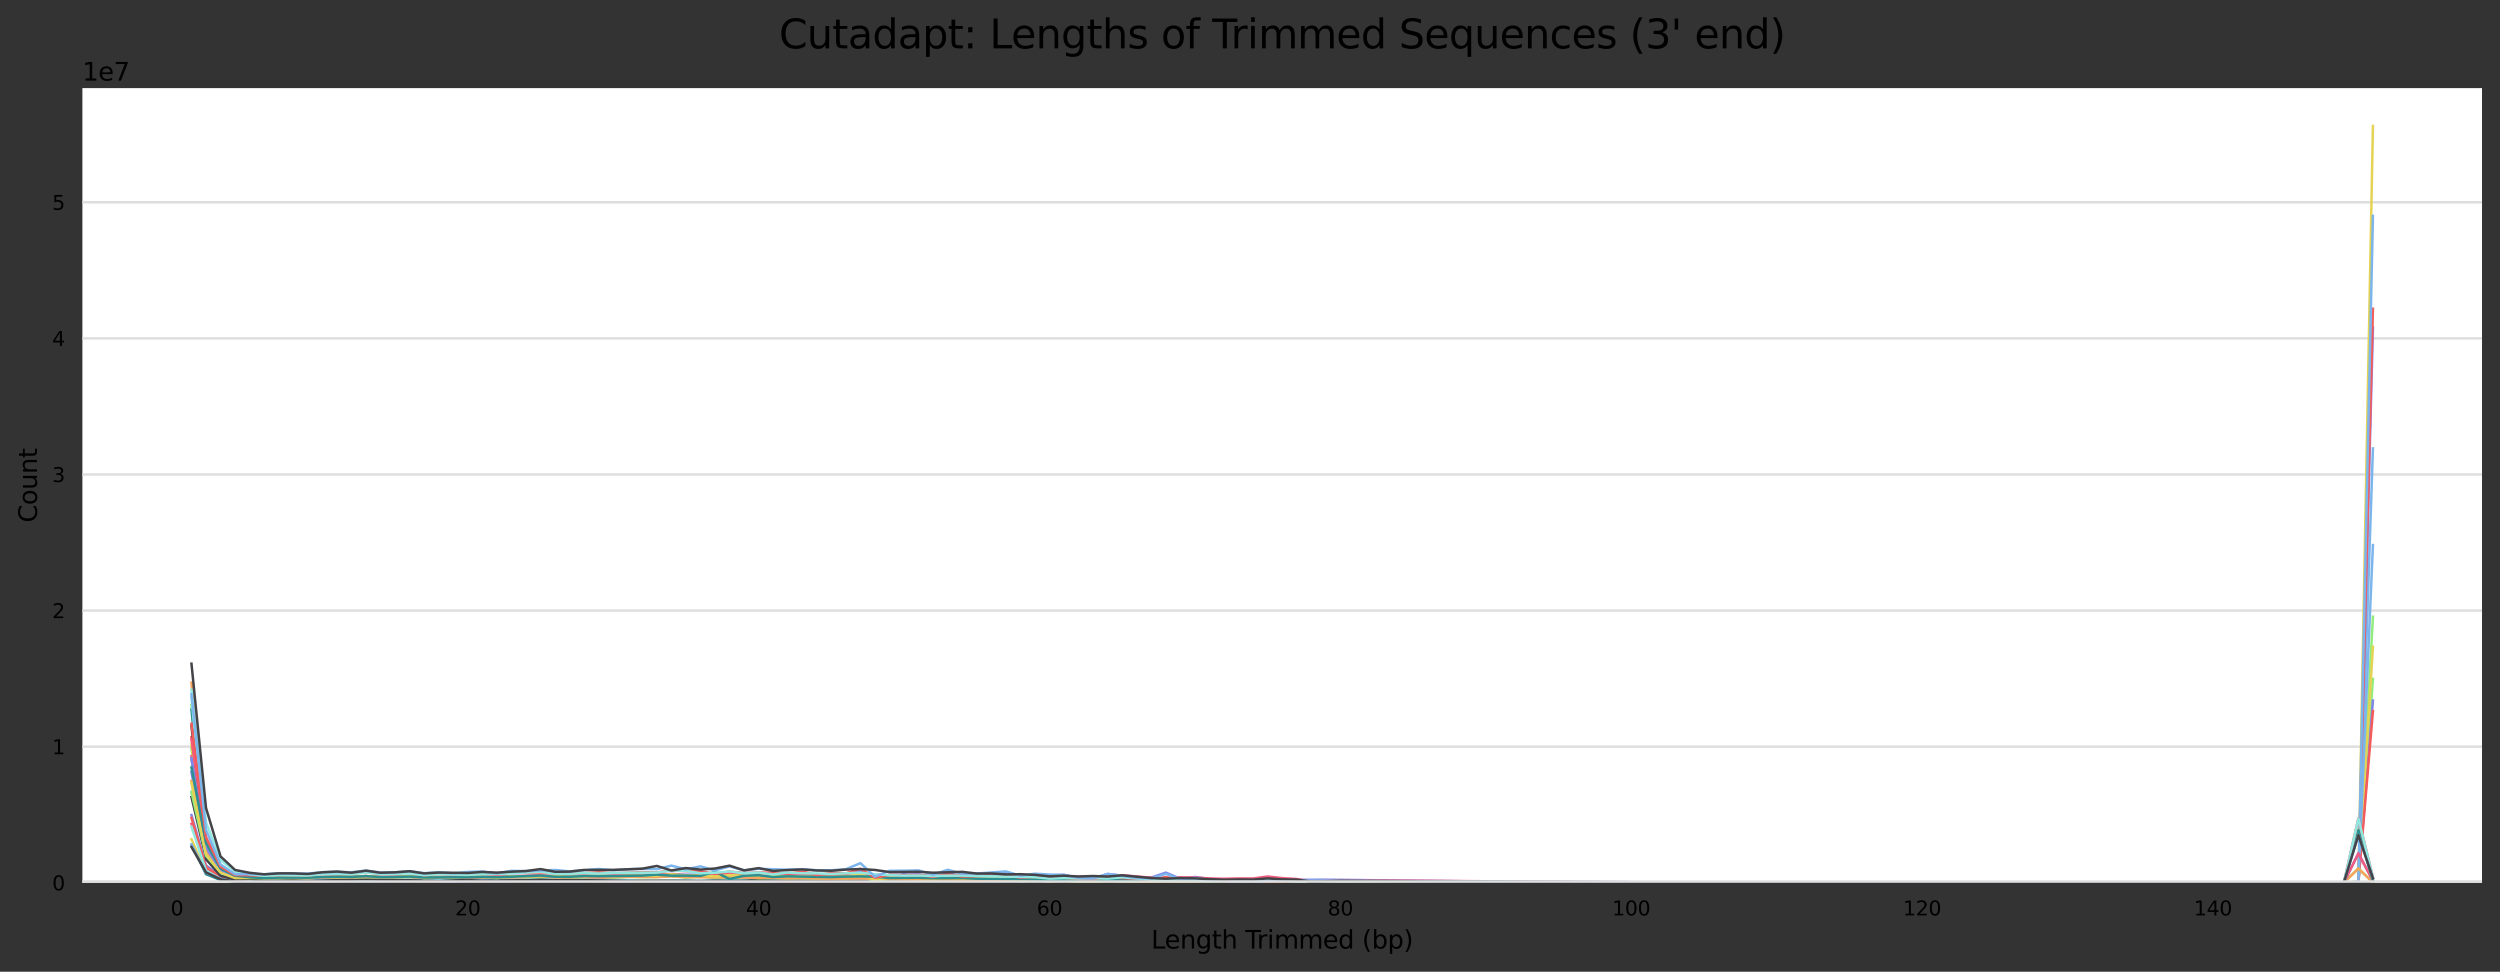 <?xml version="1.0" encoding="utf-8" standalone="no"?>
<!DOCTYPE svg PUBLIC "-//W3C//DTD SVG 1.1//EN"
  "http://www.w3.org/Graphics/SVG/1.1/DTD/svg11.dtd">
<svg xmlns:xlink="http://www.w3.org/1999/xlink" width="1000.358pt" height="388.845pt" viewBox="0 0 1000.358 388.845" xmlns="http://www.w3.org/2000/svg" version="1.1">
 <rect x="0" y="0" width="1000.358" height="388.845" fill="#333333" stroke="none"/>
 <defs>
  <style type="text/css">*{stroke-linejoin: round; stroke-linecap: butt}</style>
 </defs>
 <g id="figure_1">
  <g id="axes_1">
   <g id="patch_1">
    <path d="M 32.968 353.224 
L 993.158 353.224 
L 993.158 35.256 
L 32.968 35.256 
z
" style="fill: #ffffff"/>
   </g>
   <g id="matplotlib.axis_1">
    <g id="xtick_1">
     <g id="text_1">
      <!-- 0 -->
      <g transform="translate(68.249 366.303) scale(0.08 -0.08)">
       <defs>
        <path id="DejaVuSans-30" d="M 2034 4250 
Q 1547 4250 1301 3770 
Q 1056 3291 1056 2328 
Q 1056 1369 1301 889 
Q 1547 409 2034 409 
Q 2525 409 2770 889 
Q 3016 1369 3016 2328 
Q 3016 3291 2770 3770 
Q 2525 4250 2034 4250 
z
M 2034 4750 
Q 2819 4750 3233 4129 
Q 3647 3509 3647 2328 
Q 3647 1150 3233 529 
Q 2819 -91 2034 -91 
Q 1250 -91 836 529 
Q 422 1150 422 2328 
Q 422 3509 836 4129 
Q 1250 4750 2034 4750 
z
" transform="scale(0.016)"/>
       </defs>
       <use xlink:href="#DejaVuSans-30"/>
      </g>
     </g>
    </g>
    <g id="xtick_2">
     <g id="text_2">
      <!-- 20 -->
      <g transform="translate(182.09 366.303) scale(0.08 -0.08)">
       <defs>
        <path id="DejaVuSans-32" d="M 1228 531 
L 3431 531 
L 3431 0 
L 469 0 
L 469 531 
Q 828 903 1448 1529 
Q 2069 2156 2228 2338 
Q 2531 2678 2651 2914 
Q 2772 3150 2772 3378 
Q 2772 3750 2511 3984 
Q 2250 4219 1831 4219 
Q 1534 4219 1204 4116 
Q 875 4013 500 3803 
L 500 4441 
Q 881 4594 1212 4672 
Q 1544 4750 1819 4750 
Q 2544 4750 2975 4387 
Q 3406 4025 3406 3419 
Q 3406 3131 3298 2873 
Q 3191 2616 2906 2266 
Q 2828 2175 2409 1742 
Q 1991 1309 1228 531 
z
" transform="scale(0.016)"/>
       </defs>
       <use xlink:href="#DejaVuSans-32"/>
       <use xlink:href="#DejaVuSans-30" x="63.623"/>
      </g>
     </g>
    </g>
    <g id="xtick_3">
     <g id="text_3">
      <!-- 40 -->
      <g transform="translate(298.477 366.303) scale(0.08 -0.08)">
       <defs>
        <path id="DejaVuSans-34" d="M 2419 4116 
L 825 1625 
L 2419 1625 
L 2419 4116 
z
M 2253 4666 
L 3047 4666 
L 3047 1625 
L 3713 1625 
L 3713 1100 
L 3047 1100 
L 3047 0 
L 2419 0 
L 2419 1100 
L 313 1100 
L 313 1709 
L 2253 4666 
z
" transform="scale(0.016)"/>
       </defs>
       <use xlink:href="#DejaVuSans-34"/>
       <use xlink:href="#DejaVuSans-30" x="63.623"/>
      </g>
     </g>
    </g>
    <g id="xtick_4">
     <g id="text_4">
      <!-- 60 -->
      <g transform="translate(414.864 366.303) scale(0.08 -0.08)">
       <defs>
        <path id="DejaVuSans-36" d="M 2113 2584 
Q 1688 2584 1439 2293 
Q 1191 2003 1191 1497 
Q 1191 994 1439 701 
Q 1688 409 2113 409 
Q 2538 409 2786 701 
Q 3034 994 3034 1497 
Q 3034 2003 2786 2293 
Q 2538 2584 2113 2584 
z
M 3366 4563 
L 3366 3988 
Q 3128 4100 2886 4159 
Q 2644 4219 2406 4219 
Q 1781 4219 1451 3797 
Q 1122 3375 1075 2522 
Q 1259 2794 1537 2939 
Q 1816 3084 2150 3084 
Q 2853 3084 3261 2657 
Q 3669 2231 3669 1497 
Q 3669 778 3244 343 
Q 2819 -91 2113 -91 
Q 1303 -91 875 529 
Q 447 1150 447 2328 
Q 447 3434 972 4092 
Q 1497 4750 2381 4750 
Q 2619 4750 2861 4703 
Q 3103 4656 3366 4563 
z
" transform="scale(0.016)"/>
       </defs>
       <use xlink:href="#DejaVuSans-36"/>
       <use xlink:href="#DejaVuSans-30" x="63.623"/>
      </g>
     </g>
    </g>
    <g id="xtick_5">
     <g id="text_5">
      <!-- 80 -->
      <g transform="translate(531.25 366.303) scale(0.08 -0.08)">
       <defs>
        <path id="DejaVuSans-38" d="M 2034 2216 
Q 1584 2216 1326 1975 
Q 1069 1734 1069 1313 
Q 1069 891 1326 650 
Q 1584 409 2034 409 
Q 2484 409 2743 651 
Q 3003 894 3003 1313 
Q 3003 1734 2745 1975 
Q 2488 2216 2034 2216 
z
M 1403 2484 
Q 997 2584 770 2862 
Q 544 3141 544 3541 
Q 544 4100 942 4425 
Q 1341 4750 2034 4750 
Q 2731 4750 3128 4425 
Q 3525 4100 3525 3541 
Q 3525 3141 3298 2862 
Q 3072 2584 2669 2484 
Q 3125 2378 3379 2068 
Q 3634 1759 3634 1313 
Q 3634 634 3220 271 
Q 2806 -91 2034 -91 
Q 1263 -91 848 271 
Q 434 634 434 1313 
Q 434 1759 690 2068 
Q 947 2378 1403 2484 
z
M 1172 3481 
Q 1172 3119 1398 2916 
Q 1625 2713 2034 2713 
Q 2441 2713 2670 2916 
Q 2900 3119 2900 3481 
Q 2900 3844 2670 4047 
Q 2441 4250 2034 4250 
Q 1625 4250 1398 4047 
Q 1172 3844 1172 3481 
z
" transform="scale(0.016)"/>
       </defs>
       <use xlink:href="#DejaVuSans-38"/>
       <use xlink:href="#DejaVuSans-30" x="63.623"/>
      </g>
     </g>
    </g>
    <g id="xtick_6">
     <g id="text_6">
      <!-- 100 -->
      <g transform="translate(645.092 366.303) scale(0.08 -0.08)">
       <defs>
        <path id="DejaVuSans-31" d="M 794 531 
L 1825 531 
L 1825 4091 
L 703 3866 
L 703 4441 
L 1819 4666 
L 2450 4666 
L 2450 531 
L 3481 531 
L 3481 0 
L 794 0 
L 794 531 
z
" transform="scale(0.016)"/>
       </defs>
       <use xlink:href="#DejaVuSans-31"/>
       <use xlink:href="#DejaVuSans-30" x="63.623"/>
       <use xlink:href="#DejaVuSans-30" x="127.246"/>
      </g>
     </g>
    </g>
    <g id="xtick_7">
     <g id="text_7">
      <!-- 120 -->
      <g transform="translate(761.479 366.303) scale(0.08 -0.08)">
       <use xlink:href="#DejaVuSans-31"/>
       <use xlink:href="#DejaVuSans-32" x="63.623"/>
       <use xlink:href="#DejaVuSans-30" x="127.246"/>
      </g>
     </g>
    </g>
    <g id="xtick_8">
     <g id="text_8">
      <!-- 140 -->
      <g transform="translate(877.865 366.303) scale(0.08 -0.08)">
       <use xlink:href="#DejaVuSans-31"/>
       <use xlink:href="#DejaVuSans-34" x="63.623"/>
       <use xlink:href="#DejaVuSans-30" x="127.246"/>
      </g>
     </g>
    </g>
    <g id="text_9">
     <!-- Length Trimmed (bp) -->
     <g transform="translate(460.636 379.565) scale(0.1 -0.1)">
      <defs>
       <path id="DejaVuSans-4c" d="M 628 4666 
L 1259 4666 
L 1259 531 
L 3531 531 
L 3531 0 
L 628 0 
L 628 4666 
z
" transform="scale(0.016)"/>
       <path id="DejaVuSans-65" d="M 3597 1894 
L 3597 1613 
L 953 1613 
Q 991 1019 1311 708 
Q 1631 397 2203 397 
Q 2534 397 2845 478 
Q 3156 559 3463 722 
L 3463 178 
Q 3153 47 2828 -22 
Q 2503 -91 2169 -91 
Q 1331 -91 842 396 
Q 353 884 353 1716 
Q 353 2575 817 3079 
Q 1281 3584 2069 3584 
Q 2775 3584 3186 3129 
Q 3597 2675 3597 1894 
z
M 3022 2063 
Q 3016 2534 2758 2815 
Q 2500 3097 2075 3097 
Q 1594 3097 1305 2825 
Q 1016 2553 972 2059 
L 3022 2063 
z
" transform="scale(0.016)"/>
       <path id="DejaVuSans-6e" d="M 3513 2113 
L 3513 0 
L 2938 0 
L 2938 2094 
Q 2938 2591 2744 2837 
Q 2550 3084 2163 3084 
Q 1697 3084 1428 2787 
Q 1159 2491 1159 1978 
L 1159 0 
L 581 0 
L 581 3500 
L 1159 3500 
L 1159 2956 
Q 1366 3272 1645 3428 
Q 1925 3584 2291 3584 
Q 2894 3584 3203 3211 
Q 3513 2838 3513 2113 
z
" transform="scale(0.016)"/>
       <path id="DejaVuSans-67" d="M 2906 1791 
Q 2906 2416 2648 2759 
Q 2391 3103 1925 3103 
Q 1463 3103 1205 2759 
Q 947 2416 947 1791 
Q 947 1169 1205 825 
Q 1463 481 1925 481 
Q 2391 481 2648 825 
Q 2906 1169 2906 1791 
z
M 3481 434 
Q 3481 -459 3084 -895 
Q 2688 -1331 1869 -1331 
Q 1566 -1331 1297 -1286 
Q 1028 -1241 775 -1147 
L 775 -588 
Q 1028 -725 1275 -790 
Q 1522 -856 1778 -856 
Q 2344 -856 2625 -561 
Q 2906 -266 2906 331 
L 2906 616 
Q 2728 306 2450 153 
Q 2172 0 1784 0 
Q 1141 0 747 490 
Q 353 981 353 1791 
Q 353 2603 747 3093 
Q 1141 3584 1784 3584 
Q 2172 3584 2450 3431 
Q 2728 3278 2906 2969 
L 2906 3500 
L 3481 3500 
L 3481 434 
z
" transform="scale(0.016)"/>
       <path id="DejaVuSans-74" d="M 1172 4494 
L 1172 3500 
L 2356 3500 
L 2356 3053 
L 1172 3053 
L 1172 1153 
Q 1172 725 1289 603 
Q 1406 481 1766 481 
L 2356 481 
L 2356 0 
L 1766 0 
Q 1100 0 847 248 
Q 594 497 594 1153 
L 594 3053 
L 172 3053 
L 172 3500 
L 594 3500 
L 594 4494 
L 1172 4494 
z
" transform="scale(0.016)"/>
       <path id="DejaVuSans-68" d="M 3513 2113 
L 3513 0 
L 2938 0 
L 2938 2094 
Q 2938 2591 2744 2837 
Q 2550 3084 2163 3084 
Q 1697 3084 1428 2787 
Q 1159 2491 1159 1978 
L 1159 0 
L 581 0 
L 581 4863 
L 1159 4863 
L 1159 2956 
Q 1366 3272 1645 3428 
Q 1925 3584 2291 3584 
Q 2894 3584 3203 3211 
Q 3513 2838 3513 2113 
z
" transform="scale(0.016)"/>
       <path id="DejaVuSans-20" transform="scale(0.016)"/>
       <path id="DejaVuSans-54" d="M -19 4666 
L 3928 4666 
L 3928 4134 
L 2272 4134 
L 2272 0 
L 1638 0 
L 1638 4134 
L -19 4134 
L -19 4666 
z
" transform="scale(0.016)"/>
       <path id="DejaVuSans-72" d="M 2631 2963 
Q 2534 3019 2420 3045 
Q 2306 3072 2169 3072 
Q 1681 3072 1420 2755 
Q 1159 2438 1159 1844 
L 1159 0 
L 581 0 
L 581 3500 
L 1159 3500 
L 1159 2956 
Q 1341 3275 1631 3429 
Q 1922 3584 2338 3584 
Q 2397 3584 2469 3576 
Q 2541 3569 2628 3553 
L 2631 2963 
z
" transform="scale(0.016)"/>
       <path id="DejaVuSans-69" d="M 603 3500 
L 1178 3500 
L 1178 0 
L 603 0 
L 603 3500 
z
M 603 4863 
L 1178 4863 
L 1178 4134 
L 603 4134 
L 603 4863 
z
" transform="scale(0.016)"/>
       <path id="DejaVuSans-6d" d="M 3328 2828 
Q 3544 3216 3844 3400 
Q 4144 3584 4550 3584 
Q 5097 3584 5394 3201 
Q 5691 2819 5691 2113 
L 5691 0 
L 5113 0 
L 5113 2094 
Q 5113 2597 4934 2840 
Q 4756 3084 4391 3084 
Q 3944 3084 3684 2787 
Q 3425 2491 3425 1978 
L 3425 0 
L 2847 0 
L 2847 2094 
Q 2847 2600 2669 2842 
Q 2491 3084 2119 3084 
Q 1678 3084 1418 2786 
Q 1159 2488 1159 1978 
L 1159 0 
L 581 0 
L 581 3500 
L 1159 3500 
L 1159 2956 
Q 1356 3278 1631 3431 
Q 1906 3584 2284 3584 
Q 2666 3584 2933 3390 
Q 3200 3197 3328 2828 
z
" transform="scale(0.016)"/>
       <path id="DejaVuSans-64" d="M 2906 2969 
L 2906 4863 
L 3481 4863 
L 3481 0 
L 2906 0 
L 2906 525 
Q 2725 213 2448 61 
Q 2172 -91 1784 -91 
Q 1150 -91 751 415 
Q 353 922 353 1747 
Q 353 2572 751 3078 
Q 1150 3584 1784 3584 
Q 2172 3584 2448 3432 
Q 2725 3281 2906 2969 
z
M 947 1747 
Q 947 1113 1208 752 
Q 1469 391 1925 391 
Q 2381 391 2643 752 
Q 2906 1113 2906 1747 
Q 2906 2381 2643 2742 
Q 2381 3103 1925 3103 
Q 1469 3103 1208 2742 
Q 947 2381 947 1747 
z
" transform="scale(0.016)"/>
       <path id="DejaVuSans-28" d="M 1984 4856 
Q 1566 4138 1362 3434 
Q 1159 2731 1159 2009 
Q 1159 1288 1364 580 
Q 1569 -128 1984 -844 
L 1484 -844 
Q 1016 -109 783 600 
Q 550 1309 550 2009 
Q 550 2706 781 3412 
Q 1013 4119 1484 4856 
L 1984 4856 
z
" transform="scale(0.016)"/>
       <path id="DejaVuSans-62" d="M 3116 1747 
Q 3116 2381 2855 2742 
Q 2594 3103 2138 3103 
Q 1681 3103 1420 2742 
Q 1159 2381 1159 1747 
Q 1159 1113 1420 752 
Q 1681 391 2138 391 
Q 2594 391 2855 752 
Q 3116 1113 3116 1747 
z
M 1159 2969 
Q 1341 3281 1617 3432 
Q 1894 3584 2278 3584 
Q 2916 3584 3314 3078 
Q 3713 2572 3713 1747 
Q 3713 922 3314 415 
Q 2916 -91 2278 -91 
Q 1894 -91 1617 61 
Q 1341 213 1159 525 
L 1159 0 
L 581 0 
L 581 4863 
L 1159 4863 
L 1159 2969 
z
" transform="scale(0.016)"/>
       <path id="DejaVuSans-70" d="M 1159 525 
L 1159 -1331 
L 581 -1331 
L 581 3500 
L 1159 3500 
L 1159 2969 
Q 1341 3281 1617 3432 
Q 1894 3584 2278 3584 
Q 2916 3584 3314 3078 
Q 3713 2572 3713 1747 
Q 3713 922 3314 415 
Q 2916 -91 2278 -91 
Q 1894 -91 1617 61 
Q 1341 213 1159 525 
z
M 3116 1747 
Q 3116 2381 2855 2742 
Q 2594 3103 2138 3103 
Q 1681 3103 1420 2742 
Q 1159 2381 1159 1747 
Q 1159 1113 1420 752 
Q 1681 391 2138 391 
Q 2594 391 2855 752 
Q 3116 1113 3116 1747 
z
" transform="scale(0.016)"/>
       <path id="DejaVuSans-29" d="M 513 4856 
L 1013 4856 
Q 1481 4119 1714 3412 
Q 1947 2706 1947 2009 
Q 1947 1309 1714 600 
Q 1481 -109 1013 -844 
L 513 -844 
Q 928 -128 1133 580 
Q 1338 1288 1338 2009 
Q 1338 2731 1133 3434 
Q 928 4138 513 4856 
z
" transform="scale(0.016)"/>
      </defs>
      <use xlink:href="#DejaVuSans-4c"/>
      <use xlink:href="#DejaVuSans-65" x="53.963"/>
      <use xlink:href="#DejaVuSans-6e" x="115.486"/>
      <use xlink:href="#DejaVuSans-67" x="178.865"/>
      <use xlink:href="#DejaVuSans-74" x="242.342"/>
      <use xlink:href="#DejaVuSans-68" x="281.551"/>
      <use xlink:href="#DejaVuSans-20" x="344.93"/>
      <use xlink:href="#DejaVuSans-54" x="376.717"/>
      <use xlink:href="#DejaVuSans-72" x="423.051"/>
      <use xlink:href="#DejaVuSans-69" x="464.164"/>
      <use xlink:href="#DejaVuSans-6d" x="491.947"/>
      <use xlink:href="#DejaVuSans-6d" x="589.359"/>
      <use xlink:href="#DejaVuSans-65" x="686.771"/>
      <use xlink:href="#DejaVuSans-64" x="748.295"/>
      <use xlink:href="#DejaVuSans-20" x="811.771"/>
      <use xlink:href="#DejaVuSans-28" x="843.559"/>
      <use xlink:href="#DejaVuSans-62" x="882.572"/>
      <use xlink:href="#DejaVuSans-70" x="946.049"/>
      <use xlink:href="#DejaVuSans-29" x="1009.525"/>
     </g>
    </g>
   </g>
   <g id="matplotlib.axis_2">
    <g id="ytick_1">
     <g id="line2d_1">
      <path d="M 32.968 353.224 
L 993.158 353.224 
" clip-path="url(#p6f7310ed9c)" style="fill: none; stroke: #dedede; stroke-linecap: square"/>
     </g>
     <g id="text_10">
      <!-- 0 -->
      <g transform="translate(20.878 356.263) scale(0.08 -0.08)">
       <use xlink:href="#DejaVuSans-30"/>
      </g>
     </g>
    </g>
    <g id="ytick_2">
     <g id="line2d_2">
      <path d="M 32.968 298.766 
L 993.158 298.766 
" clip-path="url(#p6f7310ed9c)" style="fill: none; stroke: #dedede; stroke-linecap: square"/>
     </g>
     <g id="text_11">
      <!-- 1 -->
      <g transform="translate(20.878 301.805) scale(0.08 -0.08)">
       <use xlink:href="#DejaVuSans-31"/>
      </g>
     </g>
    </g>
    <g id="ytick_3">
     <g id="line2d_3">
      <path d="M 32.968 244.308 
L 993.158 244.308 
" clip-path="url(#p6f7310ed9c)" style="fill: none; stroke: #dedede; stroke-linecap: square"/>
     </g>
     <g id="text_12">
      <!-- 2 -->
      <g transform="translate(20.878 247.348) scale(0.08 -0.08)">
       <use xlink:href="#DejaVuSans-32"/>
      </g>
     </g>
    </g>
    <g id="ytick_4">
     <g id="line2d_4">
      <path d="M 32.968 189.851 
L 993.158 189.851 
" clip-path="url(#p6f7310ed9c)" style="fill: none; stroke: #dedede; stroke-linecap: square"/>
     </g>
     <g id="text_13">
      <!-- 3 -->
      <g transform="translate(20.878 192.89) scale(0.08 -0.08)">
       <defs>
        <path id="DejaVuSans-33" d="M 2597 2516 
Q 3050 2419 3304 2112 
Q 3559 1806 3559 1356 
Q 3559 666 3084 287 
Q 2609 -91 1734 -91 
Q 1441 -91 1130 -33 
Q 819 25 488 141 
L 488 750 
Q 750 597 1062 519 
Q 1375 441 1716 441 
Q 2309 441 2620 675 
Q 2931 909 2931 1356 
Q 2931 1769 2642 2001 
Q 2353 2234 1838 2234 
L 1294 2234 
L 1294 2753 
L 1863 2753 
Q 2328 2753 2575 2939 
Q 2822 3125 2822 3475 
Q 2822 3834 2567 4026 
Q 2313 4219 1838 4219 
Q 1578 4219 1281 4162 
Q 984 4106 628 3988 
L 628 4550 
Q 988 4650 1302 4700 
Q 1616 4750 1894 4750 
Q 2613 4750 3031 4423 
Q 3450 4097 3450 3541 
Q 3450 3153 3228 2886 
Q 3006 2619 2597 2516 
z
" transform="scale(0.016)"/>
       </defs>
       <use xlink:href="#DejaVuSans-33"/>
      </g>
     </g>
    </g>
    <g id="ytick_5">
     <g id="line2d_5">
      <path d="M 32.968 135.393 
L 993.158 135.393 
" clip-path="url(#p6f7310ed9c)" style="fill: none; stroke: #dedede; stroke-linecap: square"/>
     </g>
     <g id="text_14">
      <!-- 4 -->
      <g transform="translate(20.878 138.432) scale(0.08 -0.08)">
       <use xlink:href="#DejaVuSans-34"/>
      </g>
     </g>
    </g>
    <g id="ytick_6">
     <g id="line2d_6">
      <path d="M 32.968 80.935 
L 993.158 80.935 
" clip-path="url(#p6f7310ed9c)" style="fill: none; stroke: #dedede; stroke-linecap: square"/>
     </g>
     <g id="text_15">
      <!-- 5 -->
      <g transform="translate(20.878 83.974) scale(0.08 -0.08)">
       <defs>
        <path id="DejaVuSans-35" d="M 691 4666 
L 3169 4666 
L 3169 4134 
L 1269 4134 
L 1269 2991 
Q 1406 3038 1543 3061 
Q 1681 3084 1819 3084 
Q 2600 3084 3056 2656 
Q 3513 2228 3513 1497 
Q 3513 744 3044 326 
Q 2575 -91 1722 -91 
Q 1428 -91 1123 -41 
Q 819 9 494 109 
L 494 744 
Q 775 591 1075 516 
Q 1375 441 1709 441 
Q 2250 441 2565 725 
Q 2881 1009 2881 1497 
Q 2881 1984 2565 2268 
Q 2250 2553 1709 2553 
Q 1456 2553 1204 2497 
Q 953 2441 691 2322 
L 691 4666 
z
" transform="scale(0.016)"/>
       </defs>
       <use xlink:href="#DejaVuSans-35"/>
      </g>
     </g>
    </g>
    <g id="text_16">
     <!-- Count -->
     <g transform="translate(14.798 209.088) rotate(-90) scale(0.1 -0.1)">
      <defs>
       <path id="DejaVuSans-43" d="M 4122 4306 
L 4122 3641 
Q 3803 3938 3442 4084 
Q 3081 4231 2675 4231 
Q 1875 4231 1450 3742 
Q 1025 3253 1025 2328 
Q 1025 1406 1450 917 
Q 1875 428 2675 428 
Q 3081 428 3442 575 
Q 3803 722 4122 1019 
L 4122 359 
Q 3791 134 3420 21 
Q 3050 -91 2638 -91 
Q 1578 -91 968 557 
Q 359 1206 359 2328 
Q 359 3453 968 4101 
Q 1578 4750 2638 4750 
Q 3056 4750 3426 4639 
Q 3797 4528 4122 4306 
z
" transform="scale(0.016)"/>
       <path id="DejaVuSans-6f" d="M 1959 3097 
Q 1497 3097 1228 2736 
Q 959 2375 959 1747 
Q 959 1119 1226 758 
Q 1494 397 1959 397 
Q 2419 397 2687 759 
Q 2956 1122 2956 1747 
Q 2956 2369 2687 2733 
Q 2419 3097 1959 3097 
z
M 1959 3584 
Q 2709 3584 3137 3096 
Q 3566 2609 3566 1747 
Q 3566 888 3137 398 
Q 2709 -91 1959 -91 
Q 1206 -91 779 398 
Q 353 888 353 1747 
Q 353 2609 779 3096 
Q 1206 3584 1959 3584 
z
" transform="scale(0.016)"/>
       <path id="DejaVuSans-75" d="M 544 1381 
L 544 3500 
L 1119 3500 
L 1119 1403 
Q 1119 906 1312 657 
Q 1506 409 1894 409 
Q 2359 409 2629 706 
Q 2900 1003 2900 1516 
L 2900 3500 
L 3475 3500 
L 3475 0 
L 2900 0 
L 2900 538 
Q 2691 219 2414 64 
Q 2138 -91 1772 -91 
Q 1169 -91 856 284 
Q 544 659 544 1381 
z
M 1991 3584 
L 1991 3584 
z
" transform="scale(0.016)"/>
      </defs>
      <use xlink:href="#DejaVuSans-43"/>
      <use xlink:href="#DejaVuSans-6f" x="69.824"/>
      <use xlink:href="#DejaVuSans-75" x="131.006"/>
      <use xlink:href="#DejaVuSans-6e" x="194.385"/>
      <use xlink:href="#DejaVuSans-74" x="257.764"/>
     </g>
    </g>
    <g id="text_17">
     <!-- 1e7 -->
     <g transform="translate(32.968 32.256) scale(0.1 -0.1)">
      <defs>
       <path id="DejaVuSans-37" d="M 525 4666 
L 3525 4666 
L 3525 4397 
L 1831 0 
L 1172 0 
L 2766 4134 
L 525 4134 
L 525 4666 
z
" transform="scale(0.016)"/>
      </defs>
      <use xlink:href="#DejaVuSans-31"/>
      <use xlink:href="#DejaVuSans-65" x="63.623"/>
      <use xlink:href="#DejaVuSans-37" x="125.146"/>
     </g>
    </g>
   </g>
   <g id="line2d_7">
    <path d="M 76.613 316.838 
L 82.432 342.932 
L 88.252 349.502 
L 94.071 352.158 
L 99.89 352.653 
L 105.71 352.826 
L 117.348 352.83 
L 140.626 352.843 
L 163.903 352.868 
L 169.722 352.809 
L 181.361 352.932 
L 198.819 352.913 
L 222.096 352.932 
L 245.374 352.925 
L 257.012 352.947 
L 338.483 353.01 
L 344.302 352.932 
L 350.122 353.12 
L 361.76 353.046 
L 402.496 353.054 
L 437.412 353.115 
L 454.87 353.101 
L 472.328 353.069 
L 478.147 353.037 
L 495.605 353.214 
L 577.076 353.172 
L 914.597 353.211 
L 937.874 353.175 
L 943.694 352.897 
L 949.513 179.423 
L 949.513 179.423 
" clip-path="url(#p6f7310ed9c)" style="fill: none; stroke: #7cb5ec; stroke-linecap: square"/>
   </g>
   <g id="line2d_8">
    <path d="M 76.613 318.911 
L 82.432 343.555 
L 88.252 350.342 
L 94.071 352.259 
L 99.89 352.64 
L 105.71 352.852 
L 140.626 352.847 
L 169.722 352.872 
L 175.542 352.931 
L 187.18 352.873 
L 193 352.943 
L 216.277 352.873 
L 227.916 352.938 
L 344.302 353.02 
L 367.58 353.037 
L 402.496 353.076 
L 449.05 353.075 
L 466.508 353.127 
L 513.063 353.112 
L 547.979 353.164 
L 693.462 353.208 
L 949.513 353.211 
L 949.513 353.211 
" clip-path="url(#p6f7310ed9c)" style="fill: none; stroke: #434348; stroke-linecap: square"/>
   </g>
   <g id="line2d_9">
    <path d="M 76.613 299.586 
L 82.432 338.24 
L 88.252 347.677 
L 94.071 351.613 
L 99.89 352.344 
L 105.71 352.586 
L 111.529 352.656 
L 117.348 352.574 
L 128.987 352.648 
L 140.626 352.628 
L 163.903 352.658 
L 169.722 352.58 
L 181.361 352.755 
L 193 352.679 
L 204.638 352.699 
L 239.554 352.751 
L 338.483 352.917 
L 344.302 352.745 
L 350.122 353.063 
L 361.76 352.9 
L 390.857 352.987 
L 402.496 352.908 
L 408.315 353.021 
L 419.954 352.987 
L 489.786 353.115 
L 495.605 353.212 
L 565.437 352.975 
L 571.256 353.145 
L 937.874 353.179 
L 943.694 352.952 
L 949.513 246.753 
L 949.513 246.753 
" clip-path="url(#p6f7310ed9c)" style="fill: none; stroke: #90ed7d; stroke-linecap: square"/>
   </g>
   <g id="line2d_10">
    <path d="M 76.613 303.615 
L 82.432 339.157 
L 88.252 349.034 
L 94.071 351.775 
L 99.89 352.333 
L 105.71 352.624 
L 111.529 352.65 
L 117.348 352.514 
L 123.168 352.702 
L 134.806 352.634 
L 169.722 352.663 
L 175.542 352.749 
L 187.18 352.669 
L 193 352.76 
L 216.277 352.692 
L 227.916 352.751 
L 257.012 352.811 
L 280.29 352.795 
L 291.928 352.863 
L 315.206 352.875 
L 379.218 352.962 
L 437.412 353.027 
L 483.966 353.07 
L 518.882 353.102 
L 530.521 353.15 
L 565.437 353.146 
L 710.92 353.202 
L 949.513 353.213 
L 949.513 353.213 
" clip-path="url(#p6f7310ed9c)" style="fill: none; stroke: #f7a35c; stroke-linecap: square"/>
   </g>
   <g id="line2d_11">
    <path d="M 76.613 326.133 
L 82.432 346.266 
L 88.252 350.616 
L 94.071 352.484 
L 99.89 352.829 
L 111.529 352.965 
L 123.168 352.948 
L 158.084 352.957 
L 216.277 352.983 
L 297.748 353.047 
L 315.206 353 
L 321.025 353.086 
L 332.664 353.037 
L 338.483 353.074 
L 344.302 352.966 
L 350.122 353.153 
L 361.76 353.073 
L 489.786 353.107 
L 495.605 353.209 
L 559.618 353.143 
L 565.437 352.856 
L 571.256 353.149 
L 699.282 353.207 
L 705.101 353.139 
L 716.74 353.206 
L 873.862 353.214 
L 937.874 353.176 
L 943.694 352.891 
L 949.513 131.057 
L 949.513 131.057 
" clip-path="url(#p6f7310ed9c)" style="fill: none; stroke: #8085e9; stroke-linecap: square"/>
   </g>
   <g id="line2d_12">
    <path d="M 76.613 329.661 
L 82.432 347.476 
L 88.252 351.478 
L 94.071 352.592 
L 105.71 352.956 
L 210.458 352.985 
L 227.916 352.993 
L 291.928 353.04 
L 396.676 353.089 
L 518.882 353.113 
L 530.521 353.162 
L 553.798 353.154 
L 949.513 353.212 
L 949.513 353.212 
" clip-path="url(#p6f7310ed9c)" style="fill: none; stroke: #f15c80; stroke-linecap: square"/>
   </g>
   <g id="line2d_13">
    <path d="M 76.613 335.841 
L 82.432 348.952 
L 88.252 351.643 
L 94.071 352.772 
L 99.89 353 
L 111.529 353.081 
L 134.806 353.062 
L 338.483 353.116 
L 344.302 353.061 
L 350.122 353.172 
L 367.58 353.09 
L 373.399 353.183 
L 379.218 353.01 
L 385.038 353.178 
L 425.773 353.076 
L 431.592 353.2 
L 466.508 353.116 
L 472.328 353.201 
L 489.786 353.139 
L 501.424 353.218 
L 536.34 353.164 
L 635.269 353.203 
L 937.874 353.17 
L 943.694 352.822 
L 949.513 50.397 
L 949.513 50.397 
" clip-path="url(#p6f7310ed9c)" style="fill: none; stroke: #e4d354; stroke-linecap: square"/>
   </g>
   <g id="line2d_14">
    <path d="M 76.613 338.016 
L 82.432 349.808 
L 88.252 352.158 
L 94.071 352.844 
L 105.71 353.071 
L 204.638 353.085 
L 280.29 353.096 
L 338.483 353.125 
L 396.676 353.137 
L 646.908 353.208 
L 943.694 353.222 
L 949.513 353.214 
L 949.513 353.214 
" clip-path="url(#p6f7310ed9c)" style="fill: none; stroke: #2b908f; stroke-linecap: square"/>
   </g>
   <g id="line2d_15">
    <path d="M 76.613 327.271 
L 82.432 346.98 
L 88.252 350.799 
L 94.071 352.522 
L 99.89 352.829 
L 111.529 352.964 
L 128.987 352.938 
L 158.084 352.948 
L 472.328 353.006 
L 478.147 352.928 
L 489.786 353.119 
L 501.424 353.196 
L 513.063 353.073 
L 559.618 353.141 
L 565.437 353.056 
L 577.076 353.158 
L 588.714 353.144 
L 623.63 353.175 
L 681.824 353.202 
L 815.668 353.213 
L 937.874 353.188 
L 943.694 352.961 
L 949.513 123.542 
L 949.513 123.542 
" clip-path="url(#p6f7310ed9c)" style="fill: none; stroke: #f45b5b; stroke-linecap: square"/>
   </g>
   <g id="line2d_16">
    <path d="M 76.613 330.8 
L 82.432 348.344 
L 88.252 351.704 
L 94.071 352.608 
L 105.71 352.956 
L 128.987 352.944 
L 163.903 352.922 
L 175.542 352.968 
L 216.277 352.937 
L 227.916 353 
L 332.664 353.034 
L 344.302 353.056 
L 350.122 353.014 
L 361.76 353.071 
L 408.315 353.069 
L 431.592 353.09 
L 501.424 353.075 
L 507.244 352.966 
L 530.521 353.16 
L 547.979 353.129 
L 594.534 353.172 
L 687.643 353.209 
L 949.513 353.21 
L 949.513 353.21 
" clip-path="url(#p6f7310ed9c)" style="fill: none; stroke: #91e8e1; stroke-linecap: square"/>
   </g>
   <g id="line2d_17">
    <path d="M 76.613 337.937 
L 82.432 349.155 
L 88.252 351.645 
L 94.071 352.686 
L 99.89 352.878 
L 111.529 352.992 
L 134.806 352.965 
L 187.18 352.99 
L 245.374 352.992 
L 257.012 353.02 
L 559.618 353.17 
L 565.437 352.997 
L 571.256 353.171 
L 780.752 353.216 
L 937.874 353.181 
L 943.694 352.897 
L 949.513 86.367 
L 949.513 86.367 
" clip-path="url(#p6f7310ed9c)" style="fill: none; stroke: #7cb5ec; stroke-linecap: square"/>
   </g>
   <g id="line2d_18">
    <path d="M 76.613 338.901 
L 82.432 349.073 
L 88.252 351.872 
L 94.071 352.716 
L 105.71 352.976 
L 158.084 353.008 
L 163.903 352.928 
L 169.722 353.044 
L 187.18 352.963 
L 198.819 352.998 
L 483.966 353.134 
L 577.076 353.181 
L 792.391 353.217 
L 920.416 353.218 
L 949.513 353.216 
L 949.513 353.216 
" clip-path="url(#p6f7310ed9c)" style="fill: none; stroke: #434348; stroke-linecap: square"/>
   </g>
   <g id="line2d_19">
    <path d="M 76.613 282 
L 82.432 335.704 
L 88.252 346.562 
L 94.071 350.904 
L 99.89 351.853 
L 105.71 352.289 
L 111.529 352.368 
L 117.348 352.241 
L 128.987 352.358 
L 140.626 352.108 
L 146.445 352.033 
L 163.903 352.22 
L 169.722 352.079 
L 175.542 352.406 
L 181.361 352.44 
L 187.18 352.245 
L 193 352.207 
L 198.819 352.348 
L 204.638 352.169 
L 222.096 352.319 
L 227.916 352.131 
L 251.193 352.524 
L 268.651 352.455 
L 274.47 352.56 
L 297.748 352.534 
L 303.567 352.633 
L 309.386 352.518 
L 332.664 352.543 
L 338.483 352.663 
L 344.302 352.393 
L 350.122 352.966 
L 355.941 352.735 
L 379.218 352.682 
L 385.038 352.823 
L 425.773 352.834 
L 437.412 352.948 
L 443.231 352.792 
L 460.689 352.929 
L 466.508 352.586 
L 472.328 352.782 
L 478.147 352.717 
L 483.966 352.966 
L 489.786 353.012 
L 495.605 353.199 
L 507.244 353.074 
L 518.882 352.956 
L 757.475 353.187 
L 844.765 353.187 
L 914.597 353.208 
L 937.874 353.182 
L 943.694 353.01 
L 949.513 271.668 
L 949.513 271.668 
" clip-path="url(#p6f7310ed9c)" style="fill: none; stroke: #90ed7d; stroke-linecap: square"/>
   </g>
   <g id="line2d_20">
    <path d="M 76.613 273.119 
L 82.432 335.708 
L 88.252 347.223 
L 94.071 351.147 
L 105.71 352.296 
L 111.529 352.309 
L 117.348 352.118 
L 123.168 352.41 
L 146.445 351.927 
L 158.084 352.251 
L 163.903 352.159 
L 175.542 352.474 
L 181.361 352.202 
L 187.18 352.182 
L 193 352.395 
L 204.638 352.236 
L 239.554 352.341 
L 280.29 352.528 
L 286.109 352.477 
L 291.928 352.295 
L 297.748 352.458 
L 303.567 352.107 
L 309.386 352.427 
L 315.206 352.55 
L 326.844 352.601 
L 344.302 352.616 
L 350.122 352.592 
L 355.941 352.8 
L 367.58 352.693 
L 379.218 352.751 
L 449.05 352.703 
L 454.87 352.887 
L 466.508 352.918 
L 478.147 352.814 
L 483.966 352.926 
L 518.882 352.9 
L 524.702 353.129 
L 542.16 353.046 
L 635.269 353.113 
L 745.836 353.192 
L 833.126 353.188 
L 949.513 353.212 
L 949.513 353.212 
" clip-path="url(#p6f7310ed9c)" style="fill: none; stroke: #f7a35c; stroke-linecap: square"/>
   </g>
   <g id="line2d_21">
    <path d="M 76.613 308.9 
L 82.432 342.379 
L 88.252 348.947 
L 94.071 351.676 
L 99.89 352.212 
L 105.71 352.524 
L 111.529 352.584 
L 123.168 352.531 
L 128.987 352.584 
L 146.445 352.248 
L 163.903 352.461 
L 169.722 352.354 
L 175.542 352.619 
L 181.361 352.627 
L 187.18 352.452 
L 193 352.419 
L 198.819 352.546 
L 210.458 352.357 
L 222.096 352.488 
L 227.916 352.304 
L 239.554 352.471 
L 257.012 352.667 
L 268.651 352.668 
L 274.47 352.598 
L 280.29 352.763 
L 286.109 352.61 
L 291.928 352.718 
L 315.206 352.648 
L 321.025 352.731 
L 326.844 352.614 
L 338.483 352.755 
L 344.302 352.419 
L 350.122 353.01 
L 355.941 352.732 
L 361.76 349.482 
L 367.58 352.479 
L 373.399 353.157 
L 379.218 352.551 
L 390.857 353.162 
L 396.676 352.901 
L 402.496 352.955 
L 408.315 353.143 
L 495.605 353.211 
L 507.244 353.184 
L 524.702 353.023 
L 559.618 353.062 
L 571.256 353.016 
L 937.874 353.189 
L 943.694 353.03 
L 949.513 280.32 
L 949.513 280.32 
" clip-path="url(#p6f7310ed9c)" style="fill: none; stroke: #8085e9; stroke-linecap: square"/>
   </g>
   <g id="line2d_22">
    <path d="M 76.613 302.539 
L 82.432 342.634 
L 88.252 349.627 
L 94.071 351.881 
L 99.89 352.083 
L 105.71 352.53 
L 111.529 352.545 
L 117.348 352.355 
L 123.168 352.687 
L 128.987 352.522 
L 134.806 352.481 
L 146.445 352.166 
L 158.084 352.452 
L 163.903 352.408 
L 175.542 352.658 
L 181.361 352.439 
L 187.18 352.391 
L 193 352.567 
L 204.638 352.44 
L 210.458 352.441 
L 216.277 352.29 
L 222.096 352.463 
L 227.916 352.333 
L 245.374 352.577 
L 251.193 352.573 
L 257.012 352.688 
L 268.651 352.63 
L 280.29 352.669 
L 291.928 352.504 
L 297.748 352.582 
L 303.567 352.46 
L 321.025 352.706 
L 344.302 352.73 
L 350.122 352.7 
L 355.941 352.916 
L 367.58 352.803 
L 385.038 352.857 
L 402.496 352.873 
L 414.134 352.858 
L 425.773 352.914 
L 489.786 352.977 
L 501.424 352.999 
L 507.244 352.874 
L 518.882 352.936 
L 524.702 353.144 
L 547.979 353.08 
L 577.076 353.025 
L 588.714 353.036 
L 705.101 353.197 
L 926.236 353.217 
L 949.513 353.216 
L 949.513 353.216 
" clip-path="url(#p6f7310ed9c)" style="fill: none; stroke: #f15c80; stroke-linecap: square"/>
   </g>
   <g id="line2d_23">
    <path d="M 76.613 297.801 
L 82.432 340.919 
L 88.252 348.256 
L 94.071 351.007 
L 99.89 351.679 
L 105.71 352.166 
L 111.529 352.251 
L 123.168 352.133 
L 128.987 352.225 
L 134.806 351.909 
L 146.445 351.465 
L 152.264 351.704 
L 163.903 351.902 
L 169.722 351.73 
L 175.542 352.294 
L 181.361 352.221 
L 187.18 351.87 
L 193 351.846 
L 198.819 352.138 
L 210.458 351.591 
L 222.096 352.051 
L 227.916 351.605 
L 233.735 351.864 
L 239.554 351.867 
L 251.193 352.329 
L 262.832 352.357 
L 268.651 352.2 
L 274.47 352.494 
L 280.29 352.287 
L 286.109 352.364 
L 303.567 352.17 
L 321.025 352.387 
L 338.483 352.33 
L 344.302 352.063 
L 350.122 352.867 
L 355.941 352.596 
L 367.58 352.556 
L 373.399 352.683 
L 379.218 352.508 
L 385.038 352.744 
L 396.676 352.624 
L 402.496 352.561 
L 408.315 352.698 
L 419.954 352.599 
L 437.412 352.794 
L 443.231 352.599 
L 460.689 352.714 
L 466.508 352.289 
L 472.328 352.466 
L 478.147 352.371 
L 483.966 352.788 
L 489.786 352.822 
L 495.605 353.189 
L 501.424 353.154 
L 518.882 352.556 
L 524.702 352.588 
L 536.34 352.848 
L 553.798 352.933 
L 582.895 352.82 
L 611.992 353.026 
L 646.908 353.111 
L 681.824 353.159 
L 792.391 353.203 
L 798.21 353.135 
L 809.849 353.178 
L 833.126 353.205 
L 920.416 353.214 
L 937.874 353.191 
L 943.694 353.008 
L 949.513 258.768 
L 949.513 258.768 
" clip-path="url(#p6f7310ed9c)" style="fill: none; stroke: #e4d354; stroke-linecap: square"/>
   </g>
   <g id="line2d_24">
    <path d="M 76.613 283.976 
L 82.432 342.529 
L 88.252 349.712 
L 94.071 351.542 
L 99.89 351.375 
L 105.71 352.167 
L 111.529 352.2 
L 117.348 351.999 
L 123.168 352.281 
L 134.806 352.013 
L 146.445 351.324 
L 152.264 351.734 
L 158.084 351.848 
L 163.903 351.846 
L 175.542 352.315 
L 181.361 351.932 
L 187.18 351.718 
L 193 352.124 
L 198.819 351.931 
L 210.458 351.863 
L 216.277 351.524 
L 222.096 351.871 
L 227.916 351.768 
L 233.735 351.826 
L 239.554 352.048 
L 251.193 352.204 
L 257.012 352.368 
L 268.651 352.362 
L 274.47 352.247 
L 280.29 352.362 
L 291.928 352.165 
L 297.748 352.166 
L 303.567 351.996 
L 315.206 352.084 
L 321.025 352.431 
L 332.664 352.393 
L 338.483 352.449 
L 344.302 352.346 
L 350.122 352.38 
L 355.941 352.682 
L 367.58 352.533 
L 373.399 352.631 
L 385.038 352.648 
L 390.857 352.694 
L 396.676 352.621 
L 402.496 352.67 
L 408.315 352.588 
L 431.592 352.672 
L 443.231 352.664 
L 449.05 352.438 
L 454.87 352.667 
L 466.508 352.717 
L 472.328 352.553 
L 478.147 352.589 
L 483.966 352.808 
L 489.786 352.723 
L 501.424 352.789 
L 507.244 352.441 
L 513.063 352.32 
L 518.882 352.324 
L 524.702 353.033 
L 536.34 352.914 
L 565.437 352.888 
L 582.895 352.837 
L 617.811 353.058 
L 780.752 353.207 
L 868.042 353.216 
L 949.513 353.218 
L 949.513 353.218 
" clip-path="url(#p6f7310ed9c)" style="fill: none; stroke: #2b908f; stroke-linecap: square"/>
   </g>
   <g id="line2d_25">
    <path d="M 76.613 295.022 
L 82.432 340.113 
L 88.252 347.868 
L 94.071 350.906 
L 99.89 351.69 
L 105.71 352.17 
L 111.529 352.282 
L 117.348 352.176 
L 128.987 352.3 
L 146.445 351.597 
L 163.903 351.956 
L 169.722 351.784 
L 175.542 352.33 
L 181.361 352.303 
L 187.18 351.951 
L 193 351.932 
L 198.819 352.107 
L 210.458 351.667 
L 216.277 351.787 
L 222.096 352.111 
L 227.916 351.597 
L 251.193 352.429 
L 268.651 352.49 
L 280.29 352.222 
L 286.109 352.435 
L 291.928 352.47 
L 297.748 352.36 
L 303.567 352.083 
L 309.386 352.282 
L 315.206 352.313 
L 321.025 352.5 
L 326.844 352.559 
L 332.664 352.394 
L 338.483 352.49 
L 344.302 352.138 
L 350.122 352.92 
L 355.941 352.72 
L 367.58 352.632 
L 373.399 352.764 
L 379.218 352.601 
L 385.038 352.782 
L 396.676 352.69 
L 402.496 352.614 
L 408.315 352.75 
L 419.954 352.646 
L 437.412 352.856 
L 443.231 352.66 
L 460.689 352.779 
L 466.508 352.255 
L 472.328 352.442 
L 478.147 352.391 
L 483.966 352.851 
L 489.786 352.909 
L 495.605 353.192 
L 501.424 353.159 
L 518.882 352.664 
L 530.521 352.84 
L 542.16 352.969 
L 600.353 353.055 
L 652.727 353.154 
L 943.694 353.055 
L 949.513 284.536 
L 949.513 284.536 
" clip-path="url(#p6f7310ed9c)" style="fill: none; stroke: #f45b5b; stroke-linecap: square"/>
   </g>
   <g id="line2d_26">
    <path d="M 76.613 278.837 
L 82.432 342.007 
L 88.252 349.897 
L 94.071 351.625 
L 99.89 351.396 
L 105.71 352.181 
L 111.529 352.234 
L 117.348 352.033 
L 123.168 352.379 
L 140.626 351.785 
L 146.445 351.409 
L 152.264 351.828 
L 158.084 351.88 
L 163.903 351.81 
L 169.722 352.324 
L 181.361 352.035 
L 187.18 351.833 
L 193 352.095 
L 198.819 351.95 
L 210.458 351.924 
L 216.277 351.593 
L 222.096 351.9 
L 227.916 351.667 
L 239.554 352.087 
L 245.374 352.3 
L 251.193 352.263 
L 257.012 352.51 
L 268.651 352.48 
L 274.47 352.334 
L 291.928 352.304 
L 303.567 352.115 
L 315.206 352.253 
L 326.844 352.509 
L 332.664 352.434 
L 338.483 352.549 
L 344.302 352.426 
L 350.122 352.455 
L 355.941 352.767 
L 367.58 352.597 
L 373.399 352.708 
L 385.038 352.706 
L 402.496 352.715 
L 408.315 352.644 
L 419.954 352.736 
L 443.231 352.738 
L 449.05 352.493 
L 454.87 352.721 
L 460.689 352.787 
L 466.508 352.725 
L 472.328 352.507 
L 478.147 352.532 
L 483.966 352.813 
L 489.786 352.735 
L 501.424 352.857 
L 507.244 352.55 
L 513.063 352.476 
L 518.882 352.539 
L 524.702 353.071 
L 536.34 352.979 
L 565.437 352.977 
L 588.714 353.002 
L 641.088 353.153 
L 792.391 353.207 
L 798.21 353.08 
L 804.03 353.212 
L 815.668 353.207 
L 949.513 353.219 
L 949.513 353.219 
" clip-path="url(#p6f7310ed9c)" style="fill: none; stroke: #91e8e1; stroke-linecap: square"/>
   </g>
   <g id="line2d_27">
    <path d="M 76.613 303.525 
L 82.432 342.173 
L 88.252 348.878 
L 94.071 351.402 
L 99.89 352.015 
L 105.71 352.412 
L 111.529 352.467 
L 123.168 352.417 
L 128.987 352.468 
L 146.445 351.951 
L 163.903 352.259 
L 169.722 352.125 
L 175.542 352.546 
L 181.361 352.513 
L 187.18 352.281 
L 193 352.227 
L 198.819 352.406 
L 210.458 352.082 
L 216.277 352.147 
L 222.096 352.341 
L 227.916 352.015 
L 233.735 352.192 
L 239.554 352.25 
L 245.374 352.461 
L 262.832 352.61 
L 274.47 352.556 
L 280.29 352.641 
L 286.109 352.451 
L 291.928 352.63 
L 297.748 352.495 
L 303.567 352.62 
L 309.386 352.43 
L 315.206 352.436 
L 321.025 352.664 
L 332.664 352.502 
L 338.483 352.704 
L 344.302 352.327 
L 350.122 352.986 
L 355.941 352.765 
L 361.76 352.682 
L 367.58 352.714 
L 373.399 352.893 
L 379.218 352.636 
L 385.038 352.891 
L 390.857 352.865 
L 402.496 352.629 
L 408.315 352.814 
L 414.134 352.72 
L 425.773 352.715 
L 431.592 352.955 
L 437.412 352.949 
L 443.231 352.71 
L 454.87 352.893 
L 460.689 352.825 
L 466.508 352.353 
L 472.328 352.795 
L 478.147 352.663 
L 483.966 352.898 
L 489.786 352.919 
L 495.605 353.203 
L 507.244 353.055 
L 518.882 352.772 
L 530.521 352.888 
L 547.979 352.975 
L 559.618 352.982 
L 571.256 352.919 
L 681.824 353.168 
L 792.391 353.207 
L 798.21 353.129 
L 804.03 353.212 
L 821.488 353.213 
L 937.874 353.181 
L 943.694 352.917 
L 949.513 218.102 
L 949.513 218.102 
" clip-path="url(#p6f7310ed9c)" style="fill: none; stroke: #7cb5ec; stroke-linecap: square"/>
   </g>
   <g id="line2d_28">
    <path d="M 76.613 290.498 
L 82.432 343.77 
L 88.252 350.449 
L 94.071 351.922 
L 99.89 351.779 
L 105.71 352.412 
L 111.529 352.425 
L 117.348 352.269 
L 123.168 352.545 
L 146.445 351.848 
L 158.084 352.224 
L 163.903 352.21 
L 175.542 352.573 
L 181.361 352.278 
L 187.18 352.179 
L 193 352.433 
L 204.638 352.242 
L 210.458 352.233 
L 216.277 351.962 
L 222.096 352.235 
L 227.916 352.09 
L 257.012 352.618 
L 274.47 352.529 
L 280.29 352.655 
L 286.109 352.41 
L 291.928 352.509 
L 297.748 352.446 
L 303.567 352.198 
L 309.386 352.434 
L 326.844 352.6 
L 338.483 352.667 
L 344.302 352.583 
L 350.122 352.613 
L 355.941 352.826 
L 373.399 352.797 
L 443.231 352.803 
L 449.05 352.611 
L 454.87 352.813 
L 466.508 352.824 
L 472.328 352.627 
L 478.147 352.641 
L 483.966 352.868 
L 495.605 352.888 
L 501.424 352.899 
L 507.244 352.668 
L 518.882 352.638 
L 524.702 353.088 
L 542.16 353.003 
L 600.353 353.025 
L 646.908 353.126 
L 681.824 353.171 
L 792.391 353.208 
L 798.21 353.13 
L 804.03 353.213 
L 821.488 353.214 
L 949.513 353.219 
L 949.513 353.219 
" clip-path="url(#p6f7310ed9c)" style="fill: none; stroke: #434348; stroke-linecap: square"/>
   </g>
   <g id="line2d_29">
    <path d="M 76.613 316.914 
L 82.432 342.43 
L 88.252 349.04 
L 94.071 351.164 
L 105.71 351.355 
L 117.348 351.292 
L 123.168 351.344 
L 128.987 351.077 
L 152.264 351.035 
L 158.084 351.053 
L 163.903 350.665 
L 169.722 351.378 
L 175.542 351.191 
L 181.361 351.262 
L 187.18 351.027 
L 193 350.952 
L 198.819 351.362 
L 204.638 350.793 
L 210.458 350.981 
L 222.096 350.818 
L 227.916 351.064 
L 233.735 350.967 
L 239.554 350.729 
L 245.374 351.166 
L 251.193 350.855 
L 257.012 350.967 
L 262.832 350.914 
L 268.651 350.455 
L 274.47 351.179 
L 280.29 350.681 
L 286.109 351.285 
L 291.928 351.012 
L 297.748 351.022 
L 303.567 351.402 
L 309.386 351.3 
L 315.206 351.401 
L 321.025 351.286 
L 326.844 351.488 
L 332.664 351.339 
L 338.483 351.597 
L 344.302 350.578 
L 350.122 352.519 
L 361.76 350.855 
L 367.58 351.823 
L 373.399 352.52 
L 379.218 351.305 
L 385.038 352.401 
L 390.857 352.361 
L 396.676 351.719 
L 402.496 351.792 
L 408.315 352.566 
L 414.134 352.332 
L 419.954 352.593 
L 425.773 352.269 
L 431.592 352.901 
L 437.412 352.883 
L 443.231 352.388 
L 454.87 352.913 
L 466.508 352.518 
L 472.328 353.044 
L 478.147 352.894 
L 489.786 352.937 
L 495.605 353.206 
L 507.244 353.111 
L 518.882 353.023 
L 937.874 353.21 
L 943.694 347.485 
L 949.513 353.149 
L 949.513 353.149 
" clip-path="url(#p6f7310ed9c)" style="fill: none; stroke: #90ed7d; stroke-linecap: square"/>
   </g>
   <g id="line2d_30">
    <path d="M 76.613 312.487 
L 82.432 340.049 
L 88.252 348.015 
L 94.071 350.64 
L 99.89 351.13 
L 105.71 351.401 
L 111.529 351.286 
L 123.168 351.382 
L 128.987 351.11 
L 134.806 351.024 
L 140.626 351.082 
L 146.445 350.863 
L 152.264 351.09 
L 163.903 350.905 
L 169.722 351.298 
L 181.361 351.126 
L 187.18 351.27 
L 193 351.077 
L 204.638 351.024 
L 210.458 350.933 
L 216.277 350.637 
L 222.096 351.127 
L 227.916 351.092 
L 233.735 350.913 
L 239.554 351.054 
L 251.193 350.873 
L 262.832 350.96 
L 268.651 350.69 
L 274.47 350.993 
L 297.748 351.149 
L 303.567 351.296 
L 309.386 351.275 
L 315.206 351.444 
L 321.025 351.373 
L 332.664 351.571 
L 344.302 351.482 
L 361.76 351.908 
L 385.038 352.013 
L 396.676 352.185 
L 408.315 352.306 
L 414.134 352.362 
L 419.954 352.554 
L 425.773 352.496 
L 443.231 352.612 
L 449.05 352.485 
L 460.689 352.785 
L 466.508 352.841 
L 478.147 352.803 
L 489.786 352.911 
L 501.424 352.908 
L 507.244 352.778 
L 524.702 353.156 
L 536.34 353.056 
L 710.92 353.213 
L 937.874 353.209 
L 943.694 347.515 
L 949.513 353.152 
L 949.513 353.152 
" clip-path="url(#p6f7310ed9c)" style="fill: none; stroke: #f7a35c; stroke-linecap: square"/>
   </g>
   <g id="line2d_31">
    <path d="M 76.613 303.388 
L 82.432 339.115 
L 88.252 348.207 
L 94.071 350.937 
L 105.71 351.201 
L 111.529 351.11 
L 123.168 351.164 
L 128.987 350.874 
L 140.626 350.734 
L 146.445 350.555 
L 152.264 350.835 
L 158.084 350.845 
L 163.903 350.433 
L 169.722 351.138 
L 175.542 350.97 
L 181.361 351.086 
L 187.18 350.767 
L 193 350.715 
L 198.819 351.135 
L 204.638 350.424 
L 210.458 350.603 
L 222.096 350.378 
L 227.916 350.661 
L 233.735 350.496 
L 239.554 350.194 
L 245.374 350.586 
L 251.193 350.323 
L 262.832 350.224 
L 268.651 349.678 
L 274.47 350.01 
L 280.29 350.001 
L 286.109 350.295 
L 291.928 350.061 
L 303.567 350.082 
L 309.386 350.367 
L 321.025 349.938 
L 326.844 350.206 
L 332.664 350.016 
L 338.483 349.952 
L 344.302 348.437 
L 350.122 351.531 
L 355.941 350.085 
L 361.76 350.017 
L 367.58 349.825 
L 373.399 350.975 
L 379.218 349.308 
L 385.038 350.756 
L 390.857 350.496 
L 396.676 349.832 
L 402.496 349.395 
L 408.315 350.793 
L 414.134 350.012 
L 419.954 350.336 
L 425.773 350.067 
L 431.592 351.42 
L 437.412 351.545 
L 443.231 349.713 
L 449.05 350.392 
L 454.87 351.197 
L 460.689 351.14 
L 466.508 349.173 
L 472.328 351.608 
L 478.147 350.906 
L 483.966 351.72 
L 489.786 351.965 
L 495.605 353.103 
L 501.424 352.94 
L 507.244 352.383 
L 513.063 352.059 
L 530.521 352.017 
L 542.16 352.118 
L 553.798 352.293 
L 571.256 352.463 
L 600.353 352.769 
L 629.45 352.969 
L 745.836 353.213 
L 937.874 353.195 
L 943.694 341.428 
L 949.513 352.467 
L 949.513 352.467 
" clip-path="url(#p6f7310ed9c)" style="fill: none; stroke: #8085e9; stroke-linecap: square"/>
   </g>
   <g id="line2d_32">
    <path d="M 76.613 295.675 
L 82.432 335.139 
L 88.252 346.295 
L 94.071 350.081 
L 99.89 350.842 
L 105.71 351.234 
L 111.529 351.116 
L 123.168 351.179 
L 134.806 350.745 
L 140.626 350.881 
L 146.445 350.564 
L 152.264 350.896 
L 158.084 350.849 
L 163.903 350.639 
L 169.722 351.075 
L 181.361 350.947 
L 187.18 351.019 
L 193 350.833 
L 198.819 350.869 
L 216.277 350.201 
L 222.096 350.721 
L 227.916 350.7 
L 233.735 350.436 
L 239.554 350.529 
L 257.012 350.264 
L 262.832 349.955 
L 268.651 349.845 
L 274.47 350.307 
L 286.109 350.124 
L 291.928 349.605 
L 297.748 350.586 
L 303.567 350.148 
L 309.386 350.133 
L 315.206 350.436 
L 321.025 349.933 
L 326.844 350.388 
L 344.302 349.845 
L 350.122 349.905 
L 355.941 350.555 
L 367.58 350.286 
L 373.399 350.49 
L 385.038 350.09 
L 390.857 350.479 
L 396.676 350.366 
L 402.496 350.457 
L 408.315 350.313 
L 414.134 350.519 
L 419.954 350.948 
L 425.773 350.663 
L 431.592 350.87 
L 437.412 350.631 
L 443.231 350.812 
L 449.05 350.218 
L 460.689 351.2 
L 466.508 351.378 
L 472.328 351.068 
L 478.147 351.143 
L 483.966 351.491 
L 489.786 351.636 
L 495.605 351.499 
L 501.424 351.518 
L 507.244 350.722 
L 513.063 351.364 
L 518.882 351.731 
L 524.702 352.757 
L 530.521 352.416 
L 536.34 352.21 
L 658.546 353.093 
L 710.92 353.182 
L 809.849 353.222 
L 937.874 353.179 
L 943.694 341.489 
L 949.513 352.487 
L 949.513 352.487 
" clip-path="url(#p6f7310ed9c)" style="fill: none; stroke: #f15c80; stroke-linecap: square"/>
   </g>
   <g id="line2d_33">
    <path d="M 76.613 313.318 
L 82.432 341.88 
L 88.252 349.154 
L 94.071 351.361 
L 117.348 351.206 
L 123.168 351.187 
L 128.987 350.909 
L 140.626 350.842 
L 146.445 350.545 
L 152.264 350.963 
L 158.084 350.929 
L 163.903 350.597 
L 169.722 351.208 
L 175.542 350.98 
L 181.361 351.15 
L 187.18 350.859 
L 193 350.77 
L 198.819 351.226 
L 204.638 350.618 
L 210.458 350.723 
L 222.096 350.499 
L 227.916 350.826 
L 239.554 350.244 
L 245.374 350.654 
L 251.193 350.356 
L 262.832 350.393 
L 268.651 349.845 
L 274.47 350.286 
L 280.29 350.294 
L 286.109 350.691 
L 291.928 350.178 
L 297.748 350.455 
L 303.567 350.343 
L 315.206 350.762 
L 321.025 350.697 
L 332.664 350.917 
L 338.483 350.701 
L 344.302 349.65 
L 350.122 352.056 
L 355.941 351.037 
L 361.76 351.314 
L 367.58 351.173 
L 373.399 351.51 
L 379.218 351.21 
L 385.038 351.52 
L 402.496 351.618 
L 408.315 351.959 
L 419.954 351.744 
L 425.773 352.195 
L 431.592 352.181 
L 437.412 352.303 
L 443.231 352.015 
L 454.87 352.187 
L 460.689 352.525 
L 466.508 352.017 
L 472.328 352.173 
L 478.147 352.153 
L 483.966 352.749 
L 489.786 352.867 
L 495.605 353.177 
L 501.424 353.131 
L 513.063 352.868 
L 577.076 353.008 
L 740.017 353.215 
L 937.874 353.179 
L 943.694 332.064 
L 949.513 352.531 
L 949.513 352.531 
" clip-path="url(#p6f7310ed9c)" style="fill: none; stroke: #e4d354; stroke-linecap: square"/>
   </g>
   <g id="line2d_34">
    <path d="M 76.613 307.107 
L 82.432 337.253 
L 88.252 347.53 
L 94.071 350.415 
L 99.89 351.046 
L 105.71 351.366 
L 111.529 351.159 
L 123.168 351.195 
L 128.987 350.948 
L 134.806 350.831 
L 140.626 350.905 
L 146.445 350.566 
L 152.264 350.999 
L 158.084 350.933 
L 163.903 350.755 
L 169.722 351.127 
L 181.361 351.029 
L 187.18 351.078 
L 193 350.871 
L 198.819 351.024 
L 216.277 350.35 
L 222.096 350.823 
L 227.916 350.848 
L 233.735 350.513 
L 239.554 350.582 
L 257.012 350.38 
L 262.832 349.971 
L 268.651 350.401 
L 274.47 350.378 
L 280.29 350.484 
L 286.109 348.865 
L 291.928 351.759 
L 297.748 350.415 
L 303.567 350.232 
L 309.386 350.905 
L 315.206 350.671 
L 332.664 350.961 
L 338.483 350.763 
L 344.302 350.696 
L 350.122 350.813 
L 355.941 351.348 
L 367.58 351.23 
L 373.399 351.423 
L 385.038 351.349 
L 390.857 351.602 
L 414.134 351.877 
L 419.954 352.159 
L 425.773 352.041 
L 431.592 352.177 
L 437.412 352.113 
L 443.231 352.188 
L 449.05 352.025 
L 466.508 352.558 
L 472.328 352.468 
L 483.966 352.642 
L 489.786 352.718 
L 501.424 352.701 
L 507.244 352.484 
L 524.702 353.101 
L 536.34 352.913 
L 600.353 353.08 
L 693.462 353.188 
L 937.874 353.181 
L 943.694 332.144 
L 949.513 352.558 
L 949.513 352.558 
" clip-path="url(#p6f7310ed9c)" style="fill: none; stroke: #2b908f; stroke-linecap: square"/>
   </g>
   <g id="line2d_35">
    <path d="M 76.613 289.591 
L 82.432 335.125 
L 88.252 346.827 
L 94.071 350.155 
L 105.71 350.338 
L 111.529 350.152 
L 123.168 350.242 
L 128.987 349.661 
L 140.626 349.545 
L 146.445 349.133 
L 152.264 349.617 
L 158.084 349.673 
L 163.903 349.136 
L 169.722 350.224 
L 175.542 349.755 
L 181.361 350.111 
L 187.18 349.604 
L 193 349.511 
L 198.819 350.106 
L 204.638 349.066 
L 216.277 349.122 
L 222.096 349.043 
L 227.916 349.546 
L 233.735 349.45 
L 239.554 349.06 
L 245.374 349.423 
L 257.012 348.974 
L 262.832 349.061 
L 268.651 348.303 
L 274.47 348.592 
L 280.29 348.674 
L 286.109 349.643 
L 291.928 348.779 
L 297.748 349.31 
L 303.567 349.131 
L 309.386 349.17 
L 315.206 349.634 
L 321.025 348.721 
L 326.844 350.13 
L 332.664 349.268 
L 338.483 349.465 
L 344.302 347.642 
L 350.122 351.217 
L 355.941 350.076 
L 361.76 350.196 
L 367.58 350.124 
L 373.399 350.839 
L 379.218 349.776 
L 385.038 350.745 
L 396.676 350.364 
L 402.496 350.271 
L 408.315 351.156 
L 414.134 350.884 
L 419.954 350.954 
L 425.773 351.258 
L 431.592 351.729 
L 437.412 351.891 
L 443.231 351.041 
L 454.87 351.645 
L 460.689 351.938 
L 466.508 350.955 
L 472.328 351.961 
L 478.147 351.702 
L 483.966 352.36 
L 489.786 352.514 
L 495.605 353.16 
L 501.424 353.085 
L 507.244 352.776 
L 513.063 352.599 
L 536.34 352.597 
L 565.437 352.785 
L 600.353 352.929 
L 629.45 353.047 
L 664.366 353.13 
L 710.92 353.174 
L 792.391 353.221 
L 937.874 353.154 
L 943.694 327.4 
L 949.513 351.033 
L 949.513 351.033 
" clip-path="url(#p6f7310ed9c)" style="fill: none; stroke: #f45b5b; stroke-linecap: square"/>
   </g>
   <g id="line2d_36">
    <path d="M 76.613 275.959 
L 82.432 329.054 
L 88.252 344.106 
L 94.071 348.744 
L 99.89 349.857 
L 105.71 350.439 
L 111.529 350.171 
L 123.168 350.313 
L 128.987 349.704 
L 134.806 349.633 
L 140.626 349.762 
L 146.445 349.137 
L 152.264 349.719 
L 158.084 349.665 
L 163.903 349.454 
L 169.722 350.18 
L 175.542 349.795 
L 181.361 349.969 
L 187.18 349.974 
L 193 349.718 
L 198.819 349.756 
L 216.277 348.807 
L 222.096 349.536 
L 227.916 349.666 
L 233.735 349.35 
L 239.554 349.529 
L 245.374 349.261 
L 262.832 349.154 
L 268.651 348.335 
L 274.47 348.479 
L 280.29 349.437 
L 286.109 349.23 
L 291.928 348.704 
L 297.748 349.449 
L 303.567 349.133 
L 309.386 349.882 
L 315.206 349.156 
L 321.025 349.446 
L 326.844 349.498 
L 332.664 349.712 
L 344.302 349.193 
L 350.122 349.859 
L 355.941 350.188 
L 361.76 350.375 
L 367.58 350.327 
L 373.399 350.529 
L 379.218 350.38 
L 385.038 350.376 
L 414.134 350.991 
L 419.954 351.574 
L 425.773 351.363 
L 431.592 351.515 
L 437.412 351.409 
L 443.231 351.553 
L 449.05 351.052 
L 460.689 351.992 
L 466.508 352.147 
L 472.328 351.946 
L 478.147 351.977 
L 483.966 352.274 
L 489.786 352.388 
L 501.424 352.304 
L 507.244 351.873 
L 524.702 353.082 
L 530.521 352.791 
L 536.34 352.672 
L 641.088 353.06 
L 734.198 353.205 
L 932.055 353.219 
L 937.874 353.161 
L 943.694 327.485 
L 949.513 351.101 
L 949.513 351.101 
" clip-path="url(#p6f7310ed9c)" style="fill: none; stroke: #91e8e1; stroke-linecap: square"/>
   </g>
   <g id="line2d_37">
    <path d="M 76.613 277.81 
L 82.432 332.081 
L 88.252 345.906 
L 94.071 349.846 
L 99.89 349.748 
L 105.71 349.814 
L 111.529 349.449 
L 123.168 349.576 
L 128.987 349.004 
L 134.806 348.877 
L 140.626 349.039 
L 146.445 348.35 
L 152.264 349.149 
L 158.084 349.045 
L 163.903 348.595 
L 169.722 349.392 
L 175.542 349.045 
L 181.361 349.444 
L 187.18 348.912 
L 193 348.731 
L 198.819 349.483 
L 204.638 348.472 
L 210.458 348.566 
L 222.096 348.106 
L 227.916 348.688 
L 239.554 347.713 
L 245.374 348.185 
L 251.193 347.828 
L 257.012 347.686 
L 262.832 347.778 
L 268.651 346.365 
L 274.47 347.861 
L 280.29 346.663 
L 286.109 348.306 
L 291.928 346.695 
L 297.748 348.285 
L 303.567 347.647 
L 315.206 348 
L 321.025 347.814 
L 326.844 348.216 
L 332.664 348.222 
L 338.483 347.803 
L 344.302 345.378 
L 350.122 350.793 
L 355.941 348.43 
L 361.76 348.418 
L 367.58 348.274 
L 373.399 350.004 
L 379.218 348.037 
L 385.038 349.592 
L 390.857 349.531 
L 402.496 348.69 
L 408.315 350.384 
L 414.134 349.602 
L 419.954 349.934 
L 425.773 350.077 
L 431.592 351.274 
L 437.412 351.47 
L 443.231 349.673 
L 454.87 351.273 
L 460.689 351.503 
L 466.508 349.67 
L 472.328 351.733 
L 478.147 351.322 
L 483.966 352.14 
L 489.786 352.427 
L 495.605 353.109 
L 501.424 352.974 
L 507.244 352.562 
L 513.063 352.336 
L 542.16 352.379 
L 553.798 352.535 
L 571.256 352.641 
L 676.004 353.124 
L 774.933 353.216 
L 937.874 353.162 
L 943.694 334.07 
L 949.513 351.423 
L 949.513 351.423 
" clip-path="url(#p6f7310ed9c)" style="fill: none; stroke: #7cb5ec; stroke-linecap: square"/>
   </g>
   <g id="line2d_38">
    <path d="M 76.613 265.565 
L 82.432 323.314 
L 88.252 342.692 
L 94.071 348.119 
L 99.89 349.246 
L 105.71 349.862 
L 111.529 349.467 
L 117.348 349.482 
L 123.168 349.717 
L 128.987 349.041 
L 134.806 348.744 
L 140.626 349.207 
L 146.445 348.405 
L 152.264 349.214 
L 158.084 349.058 
L 163.903 348.611 
L 169.722 349.482 
L 175.542 349.149 
L 187.18 349.322 
L 193 348.904 
L 198.819 349.172 
L 204.638 348.796 
L 210.458 348.543 
L 216.277 347.755 
L 222.096 348.834 
L 227.916 348.767 
L 233.735 348.109 
L 245.374 348.085 
L 257.012 347.592 
L 262.832 346.5 
L 268.651 348.314 
L 274.47 347.348 
L 280.29 347.969 
L 286.109 347.528 
L 291.928 346.385 
L 297.748 348.27 
L 303.567 347.386 
L 309.386 348.497 
L 315.206 348.132 
L 321.025 347.901 
L 326.844 348.316 
L 332.664 348.421 
L 338.483 347.959 
L 344.302 347.745 
L 350.122 348.108 
L 355.941 348.951 
L 367.58 348.834 
L 373.399 349.212 
L 385.038 348.867 
L 390.857 349.542 
L 396.676 349.498 
L 402.496 349.88 
L 408.315 349.801 
L 414.134 350.069 
L 419.954 350.675 
L 425.773 350.404 
L 431.592 350.726 
L 437.412 350.536 
L 443.231 350.744 
L 449.05 350.255 
L 460.689 351.369 
L 466.508 351.609 
L 472.328 351.352 
L 478.147 351.459 
L 483.966 351.797 
L 489.786 352.005 
L 495.605 351.906 
L 501.424 351.975 
L 507.244 351.468 
L 513.063 351.883 
L 518.882 351.979 
L 524.702 352.783 
L 536.34 352.487 
L 594.534 352.797 
L 617.811 352.973 
L 827.307 353.223 
L 937.874 353.145 
L 943.694 334.177 
L 949.513 351.475 
L 949.513 351.475 
" clip-path="url(#p6f7310ed9c)" style="fill: none; stroke: #434348; stroke-linecap: square"/>
   </g>
   <g id="line2d_39">
    <path d="M 32.968 353.224 
L 993.158 353.224 
" clip-path="url(#p6f7310ed9c)" style="fill: none; stroke: #dedede; stroke-width: 2; stroke-linecap: square"/>
   </g>
   <g id="text_18">
    <!-- Cutadapt: Lengths of Trimmed Sequences (3' end) -->
    <g transform="translate(311.711 19.358) scale(0.16 -0.16)">
     <defs>
      <path id="DejaVuSans-61" d="M 2194 1759 
Q 1497 1759 1228 1600 
Q 959 1441 959 1056 
Q 959 750 1161 570 
Q 1363 391 1709 391 
Q 2188 391 2477 730 
Q 2766 1069 2766 1631 
L 2766 1759 
L 2194 1759 
z
M 3341 1997 
L 3341 0 
L 2766 0 
L 2766 531 
Q 2569 213 2275 61 
Q 1981 -91 1556 -91 
Q 1019 -91 701 211 
Q 384 513 384 1019 
Q 384 1609 779 1909 
Q 1175 2209 1959 2209 
L 2766 2209 
L 2766 2266 
Q 2766 2663 2505 2880 
Q 2244 3097 1772 3097 
Q 1472 3097 1187 3025 
Q 903 2953 641 2809 
L 641 3341 
Q 956 3463 1253 3523 
Q 1550 3584 1831 3584 
Q 2591 3584 2966 3190 
Q 3341 2797 3341 1997 
z
" transform="scale(0.016)"/>
      <path id="DejaVuSans-3a" d="M 750 794 
L 1409 794 
L 1409 0 
L 750 0 
L 750 794 
z
M 750 3309 
L 1409 3309 
L 1409 2516 
L 750 2516 
L 750 3309 
z
" transform="scale(0.016)"/>
      <path id="DejaVuSans-73" d="M 2834 3397 
L 2834 2853 
Q 2591 2978 2328 3040 
Q 2066 3103 1784 3103 
Q 1356 3103 1142 2972 
Q 928 2841 928 2578 
Q 928 2378 1081 2264 
Q 1234 2150 1697 2047 
L 1894 2003 
Q 2506 1872 2764 1633 
Q 3022 1394 3022 966 
Q 3022 478 2636 193 
Q 2250 -91 1575 -91 
Q 1294 -91 989 -36 
Q 684 19 347 128 
L 347 722 
Q 666 556 975 473 
Q 1284 391 1588 391 
Q 1994 391 2212 530 
Q 2431 669 2431 922 
Q 2431 1156 2273 1281 
Q 2116 1406 1581 1522 
L 1381 1569 
Q 847 1681 609 1914 
Q 372 2147 372 2553 
Q 372 3047 722 3315 
Q 1072 3584 1716 3584 
Q 2034 3584 2315 3537 
Q 2597 3491 2834 3397 
z
" transform="scale(0.016)"/>
      <path id="DejaVuSans-66" d="M 2375 4863 
L 2375 4384 
L 1825 4384 
Q 1516 4384 1395 4259 
Q 1275 4134 1275 3809 
L 1275 3500 
L 2222 3500 
L 2222 3053 
L 1275 3053 
L 1275 0 
L 697 0 
L 697 3053 
L 147 3053 
L 147 3500 
L 697 3500 
L 697 3744 
Q 697 4328 969 4595 
Q 1241 4863 1831 4863 
L 2375 4863 
z
" transform="scale(0.016)"/>
      <path id="DejaVuSans-53" d="M 3425 4513 
L 3425 3897 
Q 3066 4069 2747 4153 
Q 2428 4238 2131 4238 
Q 1616 4238 1336 4038 
Q 1056 3838 1056 3469 
Q 1056 3159 1242 3001 
Q 1428 2844 1947 2747 
L 2328 2669 
Q 3034 2534 3370 2195 
Q 3706 1856 3706 1288 
Q 3706 609 3251 259 
Q 2797 -91 1919 -91 
Q 1588 -91 1214 -16 
Q 841 59 441 206 
L 441 856 
Q 825 641 1194 531 
Q 1563 422 1919 422 
Q 2459 422 2753 634 
Q 3047 847 3047 1241 
Q 3047 1584 2836 1778 
Q 2625 1972 2144 2069 
L 1759 2144 
Q 1053 2284 737 2584 
Q 422 2884 422 3419 
Q 422 4038 858 4394 
Q 1294 4750 2059 4750 
Q 2388 4750 2728 4690 
Q 3069 4631 3425 4513 
z
" transform="scale(0.016)"/>
      <path id="DejaVuSans-71" d="M 947 1747 
Q 947 1113 1208 752 
Q 1469 391 1925 391 
Q 2381 391 2643 752 
Q 2906 1113 2906 1747 
Q 2906 2381 2643 2742 
Q 2381 3103 1925 3103 
Q 1469 3103 1208 2742 
Q 947 2381 947 1747 
z
M 2906 525 
Q 2725 213 2448 61 
Q 2172 -91 1784 -91 
Q 1150 -91 751 415 
Q 353 922 353 1747 
Q 353 2572 751 3078 
Q 1150 3584 1784 3584 
Q 2172 3584 2448 3432 
Q 2725 3281 2906 2969 
L 2906 3500 
L 3481 3500 
L 3481 -1331 
L 2906 -1331 
L 2906 525 
z
" transform="scale(0.016)"/>
      <path id="DejaVuSans-63" d="M 3122 3366 
L 3122 2828 
Q 2878 2963 2633 3030 
Q 2388 3097 2138 3097 
Q 1578 3097 1268 2742 
Q 959 2388 959 1747 
Q 959 1106 1268 751 
Q 1578 397 2138 397 
Q 2388 397 2633 464 
Q 2878 531 3122 666 
L 3122 134 
Q 2881 22 2623 -34 
Q 2366 -91 2075 -91 
Q 1284 -91 818 406 
Q 353 903 353 1747 
Q 353 2603 823 3093 
Q 1294 3584 2113 3584 
Q 2378 3584 2631 3529 
Q 2884 3475 3122 3366 
z
" transform="scale(0.016)"/>
      <path id="DejaVuSans-27" d="M 1147 4666 
L 1147 2931 
L 616 2931 
L 616 4666 
L 1147 4666 
z
" transform="scale(0.016)"/>
     </defs>
     <use xlink:href="#DejaVuSans-43"/>
     <use xlink:href="#DejaVuSans-75" x="69.824"/>
     <use xlink:href="#DejaVuSans-74" x="133.203"/>
     <use xlink:href="#DejaVuSans-61" x="172.412"/>
     <use xlink:href="#DejaVuSans-64" x="233.691"/>
     <use xlink:href="#DejaVuSans-61" x="297.168"/>
     <use xlink:href="#DejaVuSans-70" x="358.447"/>
     <use xlink:href="#DejaVuSans-74" x="421.924"/>
     <use xlink:href="#DejaVuSans-3a" x="461.133"/>
     <use xlink:href="#DejaVuSans-20" x="494.824"/>
     <use xlink:href="#DejaVuSans-4c" x="526.611"/>
     <use xlink:href="#DejaVuSans-65" x="580.574"/>
     <use xlink:href="#DejaVuSans-6e" x="642.098"/>
     <use xlink:href="#DejaVuSans-67" x="705.477"/>
     <use xlink:href="#DejaVuSans-74" x="768.953"/>
     <use xlink:href="#DejaVuSans-68" x="808.162"/>
     <use xlink:href="#DejaVuSans-73" x="871.541"/>
     <use xlink:href="#DejaVuSans-20" x="923.641"/>
     <use xlink:href="#DejaVuSans-6f" x="955.428"/>
     <use xlink:href="#DejaVuSans-66" x="1016.609"/>
     <use xlink:href="#DejaVuSans-20" x="1051.814"/>
     <use xlink:href="#DejaVuSans-54" x="1083.602"/>
     <use xlink:href="#DejaVuSans-72" x="1129.936"/>
     <use xlink:href="#DejaVuSans-69" x="1171.049"/>
     <use xlink:href="#DejaVuSans-6d" x="1198.832"/>
     <use xlink:href="#DejaVuSans-6d" x="1296.244"/>
     <use xlink:href="#DejaVuSans-65" x="1393.656"/>
     <use xlink:href="#DejaVuSans-64" x="1455.18"/>
     <use xlink:href="#DejaVuSans-20" x="1518.656"/>
     <use xlink:href="#DejaVuSans-53" x="1550.443"/>
     <use xlink:href="#DejaVuSans-65" x="1613.92"/>
     <use xlink:href="#DejaVuSans-71" x="1675.443"/>
     <use xlink:href="#DejaVuSans-75" x="1738.92"/>
     <use xlink:href="#DejaVuSans-65" x="1802.299"/>
     <use xlink:href="#DejaVuSans-6e" x="1863.822"/>
     <use xlink:href="#DejaVuSans-63" x="1927.201"/>
     <use xlink:href="#DejaVuSans-65" x="1982.182"/>
     <use xlink:href="#DejaVuSans-73" x="2043.705"/>
     <use xlink:href="#DejaVuSans-20" x="2095.805"/>
     <use xlink:href="#DejaVuSans-28" x="2127.592"/>
     <use xlink:href="#DejaVuSans-33" x="2166.605"/>
     <use xlink:href="#DejaVuSans-27" x="2230.229"/>
     <use xlink:href="#DejaVuSans-20" x="2257.719"/>
     <use xlink:href="#DejaVuSans-65" x="2289.506"/>
     <use xlink:href="#DejaVuSans-6e" x="2351.029"/>
     <use xlink:href="#DejaVuSans-64" x="2414.408"/>
     <use xlink:href="#DejaVuSans-29" x="2477.885"/>
    </g>
   </g>
  </g>
 </g>
 <defs>
  <clipPath id="p6f7310ed9c">
   <rect x="32.968" y="35.256" width="960.19" height="317.968"/>
  </clipPath>
 </defs>
</svg>
